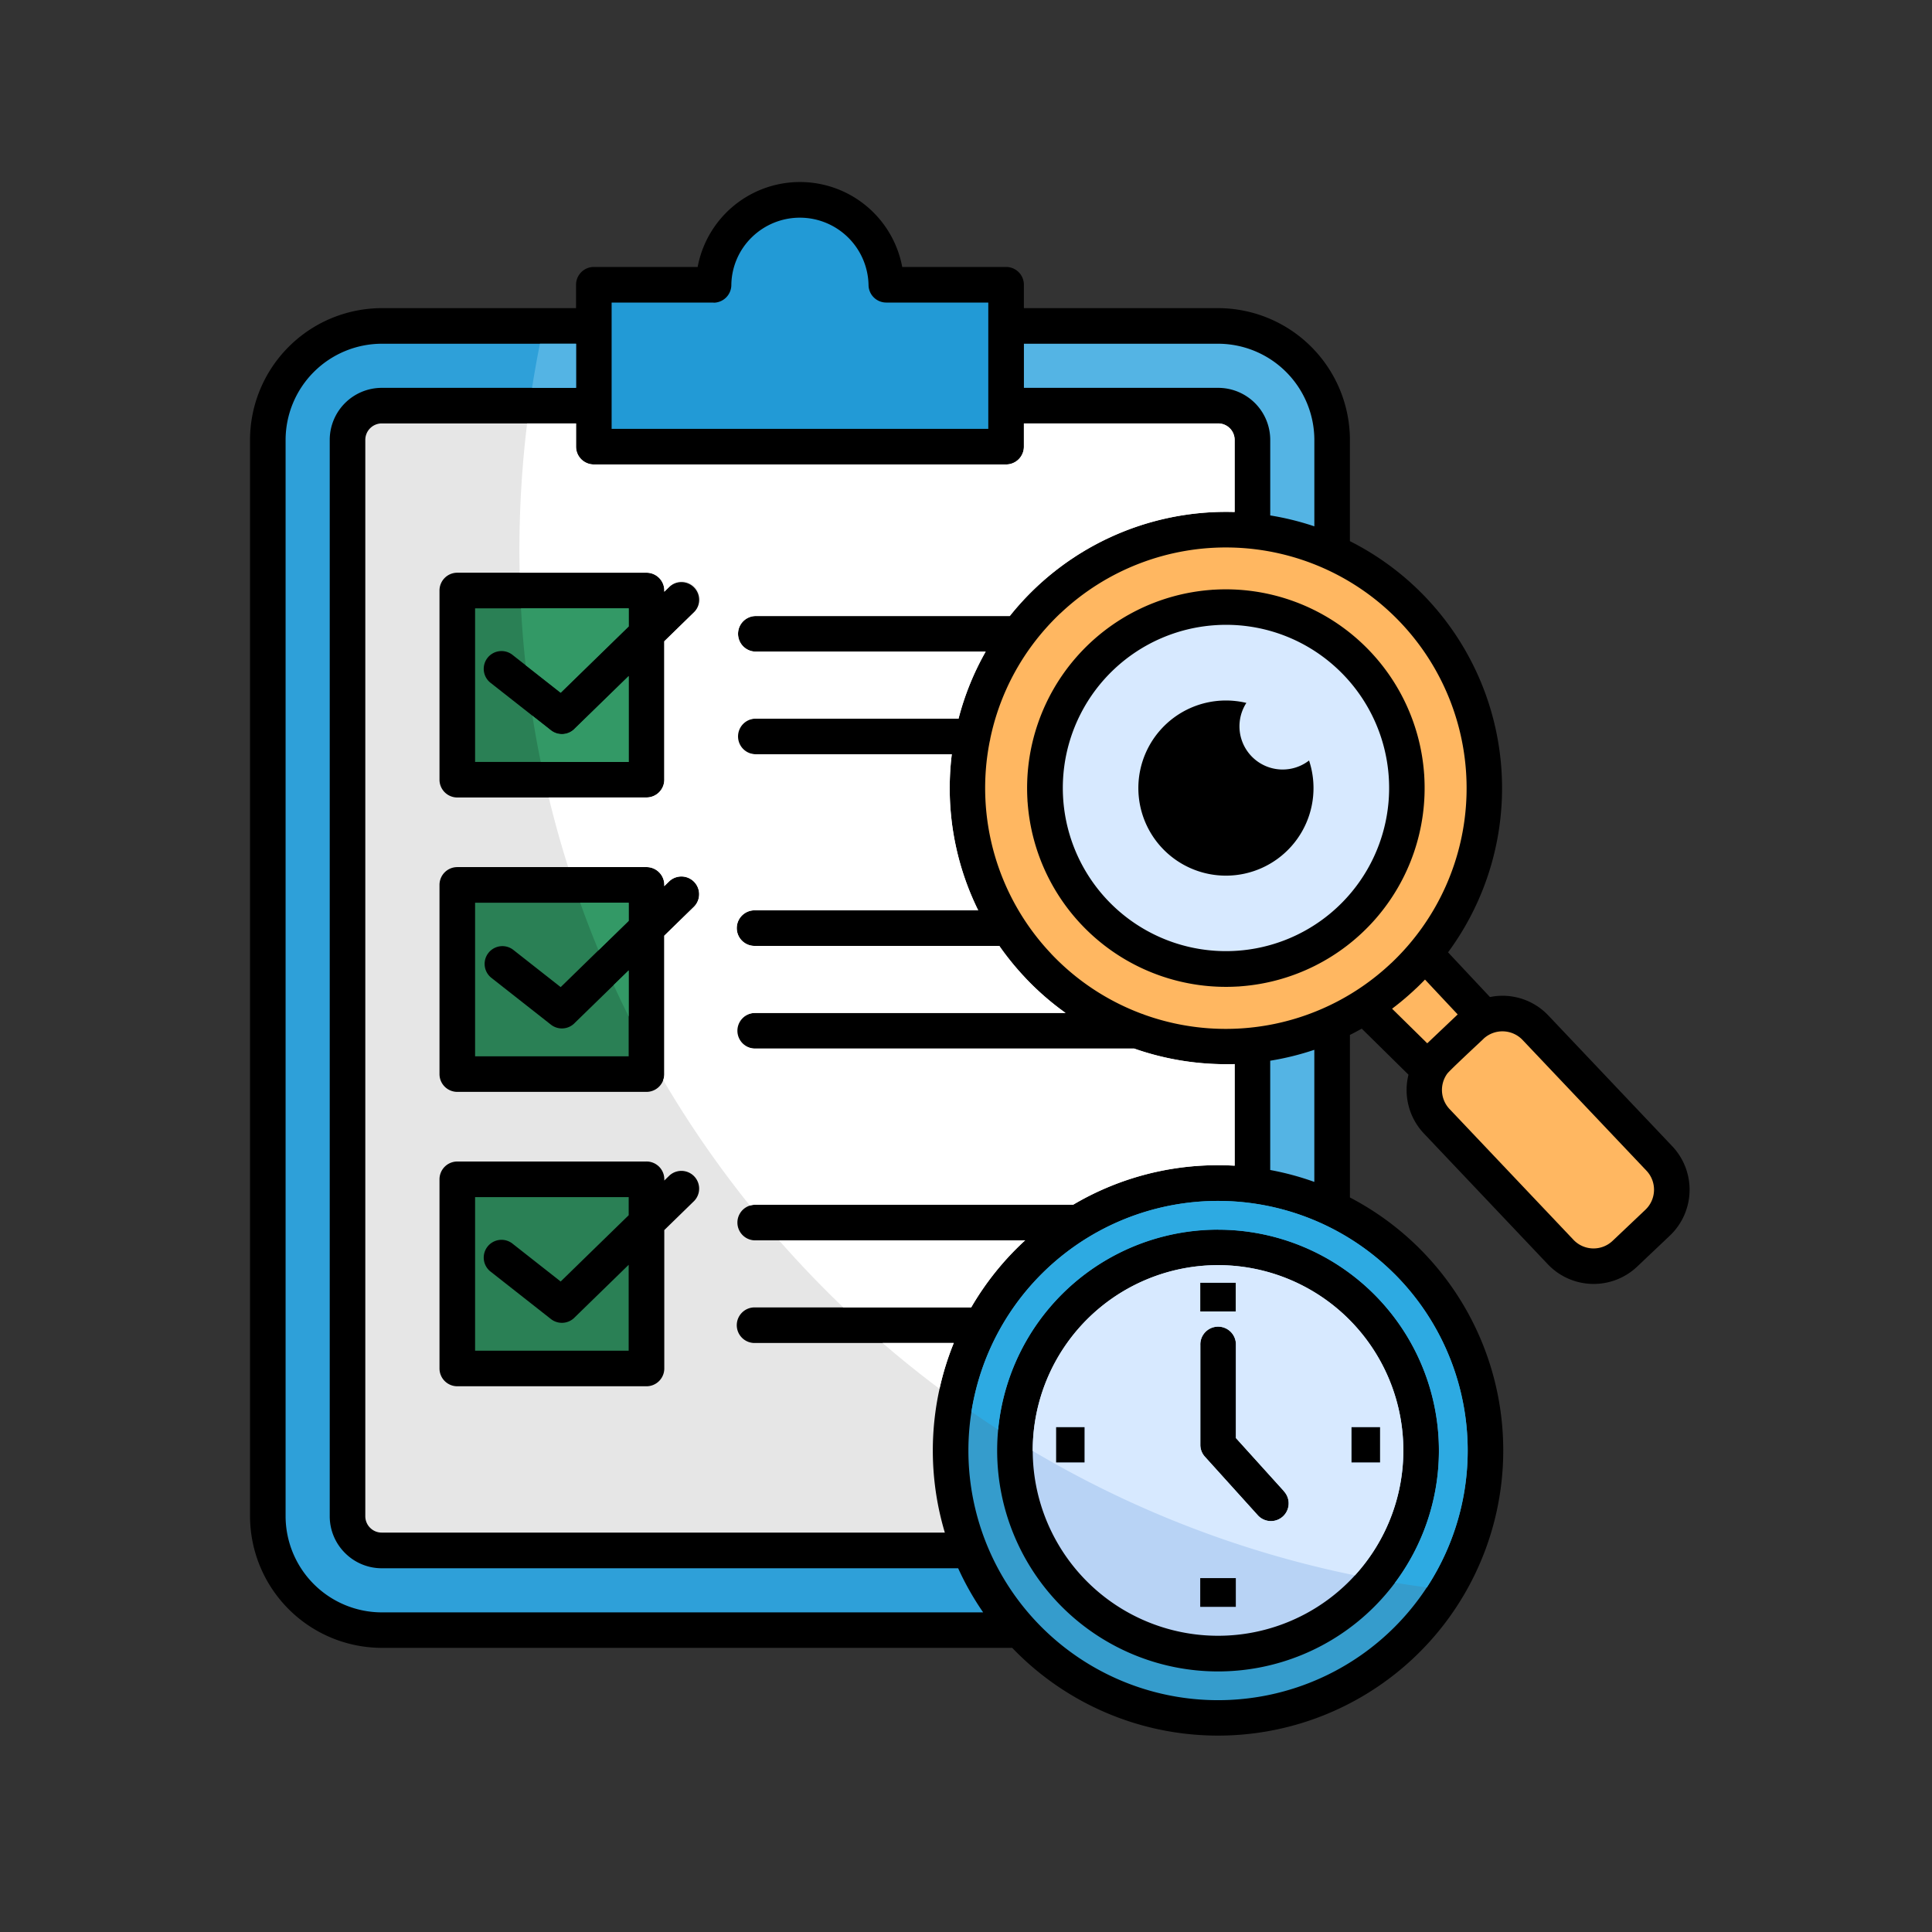 <svg xmlns="http://www.w3.org/2000/svg" width="85" height="85" viewBox="0 0 85 85">
  <rect x="0" y="0" width="85" height="85" fill="#333333" stroke="none"/>
  <g id="Grupo_1113077" data-name="Grupo 1113077" transform="translate(-751.718 -2270)">
    <g id="Grupo_1113076" data-name="Grupo 1113076" transform="translate(729.062 2261.999)">
      <path id="Trazado_984059" data-name="Trazado 984059" d="M84.623,55.283l-2.056-2.026q-.257.145-.52.277v7.151A12.549,12.549,0,1,1,67.189,80.5H39.449a5.808,5.808,0,0,1-5.793-5.793V27.351a5.808,5.808,0,0,1,5.793-5.793H48V20.529a.783.783,0,0,1,.783-.783H53.35a4.578,4.578,0,0,1,9,0H66.92a.783.783,0,0,1,.783.783v1.029h8.551a5.808,5.808,0,0,1,5.793,5.793V31.81A12.167,12.167,0,0,1,86.364,49.9l1.844,1.967a2.77,2.77,0,0,1,2.566.808l5.457,5.758a2.783,2.783,0,0,1-.1,3.923l-1.449,1.373a2.783,2.783,0,0,1-3.923-.1L85.3,57.868a2.78,2.78,0,0,1-.676-2.585Z" fill-rule="evenodd"/>
      <path id="Trazado_984060" data-name="Trazado 984060" d="M264.061,131.816a10.782,10.782,0,0,0-1.248,1.411,10.532,10.532,0,0,0-1.834,4.1.783.783,0,0,1-.026.129,10.6,10.6,0,0,0,2.691,9.321h0l.012.015a10.557,10.557,0,0,0,3.989,2.642.782.782,0,0,1,.114.042,10.6,10.6,0,0,0,10.855-2.267h0l.015-.012a10.591,10.591,0,0,0-14.569-15.376Zm6.76-1.04a8.746,8.746,0,0,1,9.245,8.1.788.788,0,0,1,.007.106,8.746,8.746,0,0,1-8.1,9.245.792.792,0,0,1-.106.007,8.746,8.746,0,0,1-9.245-8.1.793.793,0,0,1-.007-.106,8.746,8.746,0,0,1,8.1-9.245A.8.8,0,0,1,270.822,130.776Z" transform="translate(-194.755 -96.831)" fill="#ffb761" fill-rule="evenodd"/>
      <path id="Trazado_984061" data-name="Trazado 984061" d="M94.984,106.351q.016-.584.087-1.165H86.422a.783.783,0,1,1,0-1.565h8.946a12.1,12.1,0,0,1,1.194-2.95H86.422a.783.783,0,0,1,0-1.565h11.2a12.164,12.164,0,0,1,9.893-4.577V91.353a.725.725,0,0,0-.721-.721H98.243v1.022a.783.783,0,0,1-.783.783H79.323a.783.783,0,0,1-.783-.783V90.632H69.989a.725.725,0,0,0-.721.721v47.358a.719.719,0,0,0,.212.509l0,0a.716.716,0,0,0,.51.211H94.765a12.6,12.6,0,0,1,.393-8.342H86.422a.783.783,0,1,1,0-1.565h9.5a12.582,12.582,0,0,1,2.372-2.95H86.422a.783.783,0,1,1,0-1.566h13.984a12.49,12.49,0,0,1,6.379-1.74q.367,0,.73.021v-4.47q-.353.011-.706,0a12.2,12.2,0,0,1-3.715-.683H86.422a.783.783,0,1,1,0-1.565h13.656a12.188,12.188,0,0,1-1.752-1.523h0l-.012-.015a12.242,12.242,0,0,1-1.152-1.413H86.422a.783.783,0,1,1,0-1.565h9.811a12.142,12.142,0,0,1-1.249-5.706ZM73.315,97.2h8.323a.783.783,0,0,1,.783.838l.224-.218a.781.781,0,0,1,1.089,1.119l-1.312,1.279v6.088a.783.783,0,0,1-.783.783H73.315a.783.783,0,0,1-.783-.783V97.985A.783.783,0,0,1,73.315,97.2Zm0,12.952h8.323a.783.783,0,0,1,.783.838l.224-.218a.781.781,0,0,1,1.089,1.119l-1.312,1.279v6.088a.783.783,0,0,1-.783.783H73.315a.783.783,0,0,1-.783-.783v-8.323a.783.783,0,0,1,.783-.783Zm0,12.952h8.323a.783.783,0,0,1,.783.838l.224-.218a.781.781,0,0,1,1.089,1.119l-1.312,1.279v6.088a.783.783,0,0,1-.783.783H73.315a.783.783,0,0,1-.783-.783v-8.323A.783.783,0,0,1,73.315,123.105Z" transform="translate(-30.54 -64.002)" fill="#e6e6e6" fill-rule="evenodd"/>
      <path id="Trazado_984062" data-name="Trazado 984062" d="M135.806,106.351q.016-.584.087-1.165h-8.649a.783.783,0,0,1,0-1.565h8.946a12.1,12.1,0,0,1,1.194-2.95h-10.14a.783.783,0,0,1,0-1.565h11.2a12.164,12.164,0,0,1,9.893-4.577V91.353a.725.725,0,0,0-.721-.721h-8.551v1.022a.783.783,0,0,1-.783.783H120.144a.783.783,0,0,1-.783-.783V90.632h-2.152a46.46,46.46,0,0,0-.34,5.6c0,.323.006.645.012.967h5.579a.783.783,0,0,1,.783.838l.224-.218a.781.781,0,1,1,1.089,1.119l-1.312,1.279v6.088a.783.783,0,0,1-.783.783h-4.3q.376,1.553.854,3.063h3.445a.783.783,0,0,1,.783.838l.224-.218a.781.781,0,0,1,1.089,1.119l-1.312,1.279v6.088a.781.781,0,0,1-.047.267,46.117,46.117,0,0,0,3.813,5.519.781.781,0,0,1,.236-.036h13.984a12.49,12.49,0,0,1,6.379-1.74q.367,0,.73.021v-4.47q-.353.011-.706,0a12.2,12.2,0,0,1-3.715-.683H127.244a.783.783,0,1,1,0-1.566H140.9a12.185,12.185,0,0,1-1.752-1.523h0l-.012-.015a12.238,12.238,0,0,1-1.152-1.413H127.244a.783.783,0,1,1,0-1.565h9.811a12.142,12.142,0,0,1-1.249-5.706Zm-.453,26.753a12.451,12.451,0,0,1,.627-2.015h-3.133q1.217,1.05,2.506,2.015Zm-4.233-3.581h5.629a12.582,12.582,0,0,1,2.372-2.95H128.293Q129.642,128.11,131.12,129.524Z" transform="translate(-71.362 -64.002)" fill="#fff" fill-rule="evenodd"/>
      <path id="Trazado_984063" data-name="Trazado 984063" d="M283.549,73.566a12.186,12.186,0,0,1,1.941.48V70.239a4.241,4.241,0,0,0-4.227-4.227h-8.551v1.941h8.551a2.291,2.291,0,0,1,2.286,2.286v3.327Z" transform="translate(-205.008 -42.888)" fill="#54b4e4" fill-rule="evenodd"/>
      <path id="Trazado_984064" data-name="Trazado 984064" d="M350.747,284.128a12.149,12.149,0,0,1-1.941.48v4.808a12.453,12.453,0,0,1,1.941.524Z" transform="translate(-270.266 -229.94)" fill="#54b4e4" fill-rule="evenodd"/>
      <path id="Trazado_984065" data-name="Trazado 984065" d="M403.712,278.748c-.24.228-1.476,1.373-1.6,1.537a1.222,1.222,0,0,0,.1,1.551l5.457,5.758a1.217,1.217,0,0,0,1.715.048l1.449-1.373a1.217,1.217,0,0,0,.048-1.715l-5.457-5.758a1.223,1.223,0,0,0-1.715-.048Z" transform="translate(-315.785 -225.045)" fill="#ffb761" fill-rule="evenodd"/>
      <path id="Trazado_984066" data-name="Trazado 984066" d="M291.405,152.863a7.178,7.178,0,1,0,5.209,1.764,7.155,7.155,0,0,0-5.209-1.764h0Zm.475,3.313a3.865,3.865,0,0,1,.9.106,1.9,1.9,0,0,0,2.758,2.534,3.853,3.853,0,1,1-3.658-2.64Z" transform="translate(-215.289 -117.356)" fill="#d7e9ff" fill-rule="evenodd"/>
      <path id="Trazado_984067" data-name="Trazado 984067" d="M57.426,67.953V66.012H48.875a4.241,4.241,0,0,0-4.227,4.227V117.6a4.241,4.241,0,0,0,4.227,4.227H75.338a12.528,12.528,0,0,1-1.1-1.941H48.875a2.281,2.281,0,0,1-1.614-.673l0,0a2.28,2.28,0,0,1-.671-1.615V70.239a2.291,2.291,0,0,1,2.286-2.286Z" transform="translate(-9.427 -42.888)" fill="#2ea0d9" fill-rule="evenodd"/>
      <path id="Trazado_984068" data-name="Trazado 984068" d="M122.715,67.953V66.012h-1.589q-.194.963-.347,1.941h1.936Z" transform="translate(-74.715 -42.888)" fill="#54b4e4" fill-rule="evenodd"/>
      <path id="Trazado_984069" data-name="Trazado 984069" d="M149.85,30.729h-4.489v5.557h16.572V30.729h-4.489v0a.78.78,0,0,1-.78-.771,3.022,3.022,0,0,0-5.136-2.1,2.978,2.978,0,0,0-.9,2.094.783.783,0,0,1-.783.783Z" transform="translate(-95.796 -9.417)" fill="#229ad6" fill-rule="evenodd"/>
      <path id="Trazado_984070" data-name="Trazado 984070" d="M109.939,147.753h-6.757v6.757h6.757v-3.779l-2.362,2.3a.782.782,0,0,1-1.059.086l-2.637-2.073a.782.782,0,1,1,.966-1.229l2.1,1.651,2.993-2.917v-.8Z" transform="translate(-59.624 -112.987)" fill="#2a8055" fill-rule="evenodd"/>
      <path id="Trazado_984071" data-name="Trazado 984071" d="M122.1,147.753h-4.738q.068,1.262.205,2.5l1.54,1.211,2.993-2.917v-.8Zm-3.869,6.757q-.207-1.007-.367-2.031l.815.641a.782.782,0,0,0,1.059-.086l2.362-2.3v3.779Z" transform="translate(-71.784 -112.987)" fill="#396" fill-rule="evenodd"/>
      <path id="Trazado_984072" data-name="Trazado 984072" d="M109.939,238.692h-6.757v6.757h6.757V241.67l-2.362,2.3a.782.782,0,0,1-1.059.086l-2.637-2.073a.782.782,0,0,1,.966-1.229l2.1,1.651,2.993-2.917v-.8Z" transform="translate(-59.624 -190.975)" fill="#2a8055" fill-rule="evenodd"/>
      <path id="Trazado_984073" data-name="Trazado 984073" d="M137.776,238.692h-2.134q.378,1.059.806,2.093l1.328-1.294Zm0,5.008V241.67l-.662.646Q137.433,243.014,137.776,243.7Z" transform="translate(-87.461 -190.975)" fill="#396" fill-rule="evenodd"/>
      <path id="Trazado_984074" data-name="Trazado 984074" d="M109.939,329.631h-6.757v6.757h6.757v-3.779l-2.362,2.3a.782.782,0,0,1-1.059.086l-2.637-2.073a.782.782,0,1,1,.966-1.229l2.1,1.651,2.993-2.917v-.8Z" transform="translate(-59.624 -268.962)" fill="#2a8055" fill-rule="evenodd"/>
      <path id="Trazado_984075" data-name="Trazado 984075" d="M274.325,334a10.983,10.983,0,1,0,0,15.532A10.983,10.983,0,0,0,274.325,334Zm-7.766-1.952a9.718,9.718,0,1,1-9.718,9.718A9.719,9.719,0,0,1,266.559,332.044Z" transform="translate(-190.314 -269.947)" fill="#359ccc" fill-rule="evenodd"/>
      <path id="Trazado_984076" data-name="Trazado 984076" d="M275.128,334a10.983,10.983,0,0,0-18.615,6.059q.581.4,1.174.787a9.718,9.718,0,1,1,17.462,6.735q.7.114,1.4.208a10.987,10.987,0,0,0-1.42-13.79Z" transform="translate(-191.117 -269.947)" fill="#2daae2" fill-rule="evenodd"/>
      <path id="Trazado_984077" data-name="Trazado 984077" d="M289.365,353.037a8.153,8.153,0,1,0,0,11.53A8.153,8.153,0,0,0,289.365,353.037Zm.1,4.733h1.266v1.566h-1.266Zm-11.731,1.566h-1.266V357.77h1.266Zm5.082-6.648v-1.266h1.566v1.266Zm3.689,7.919a.779.779,0,0,1-1.156,1.046l-2.328-2.577a.776.776,0,0,1-.2-.523h0v-4.387a.783.783,0,1,1,1.565,0v4.09l2.124,2.35Zm-2.123,3.811v1.266h-1.566v-1.266Z" transform="translate(-207.355 -286.987)" fill="#b8d3f5" fill-rule="evenodd"/>
      <path id="Trazado_984078" data-name="Trazado 984078" d="M289.366,353.037a8.153,8.153,0,0,0-13.918,5.786,45.733,45.733,0,0,0,14.175,5.474,8.153,8.153,0,0,0-.258-11.26Zm.1,4.733h1.266v1.566h-1.266Zm-11.731,1.566H276.47V357.77h1.266Zm5.082-6.648v-1.266h1.565v1.266Zm3.689,7.919a.779.779,0,0,1-1.156,1.046l-2.328-2.577a.776.776,0,0,1-.2-.523h0v-4.387a.783.783,0,1,1,1.565,0v4.09l2.124,2.35Z" transform="translate(-207.356 -286.987)" fill="#d7e9ff" fill-rule="evenodd"/>
      <path id="Trazado_984079" data-name="Trazado 984079" d="M386.453,263.72,388,265.241l1.339-1.27-1.438-1.534q-.186.193-.381.379h0l-.015.012a12.247,12.247,0,0,1-1.051.89Z" transform="translate(-302.551 -211.339)" fill="#ffb761" fill-rule="evenodd"/>
    </g>
    <rect id="Rectángulo_404779" data-name="Rectángulo 404779" width="85" height="85" transform="translate(751.718 2270)" fill="none"/>
  </g>
</svg>
